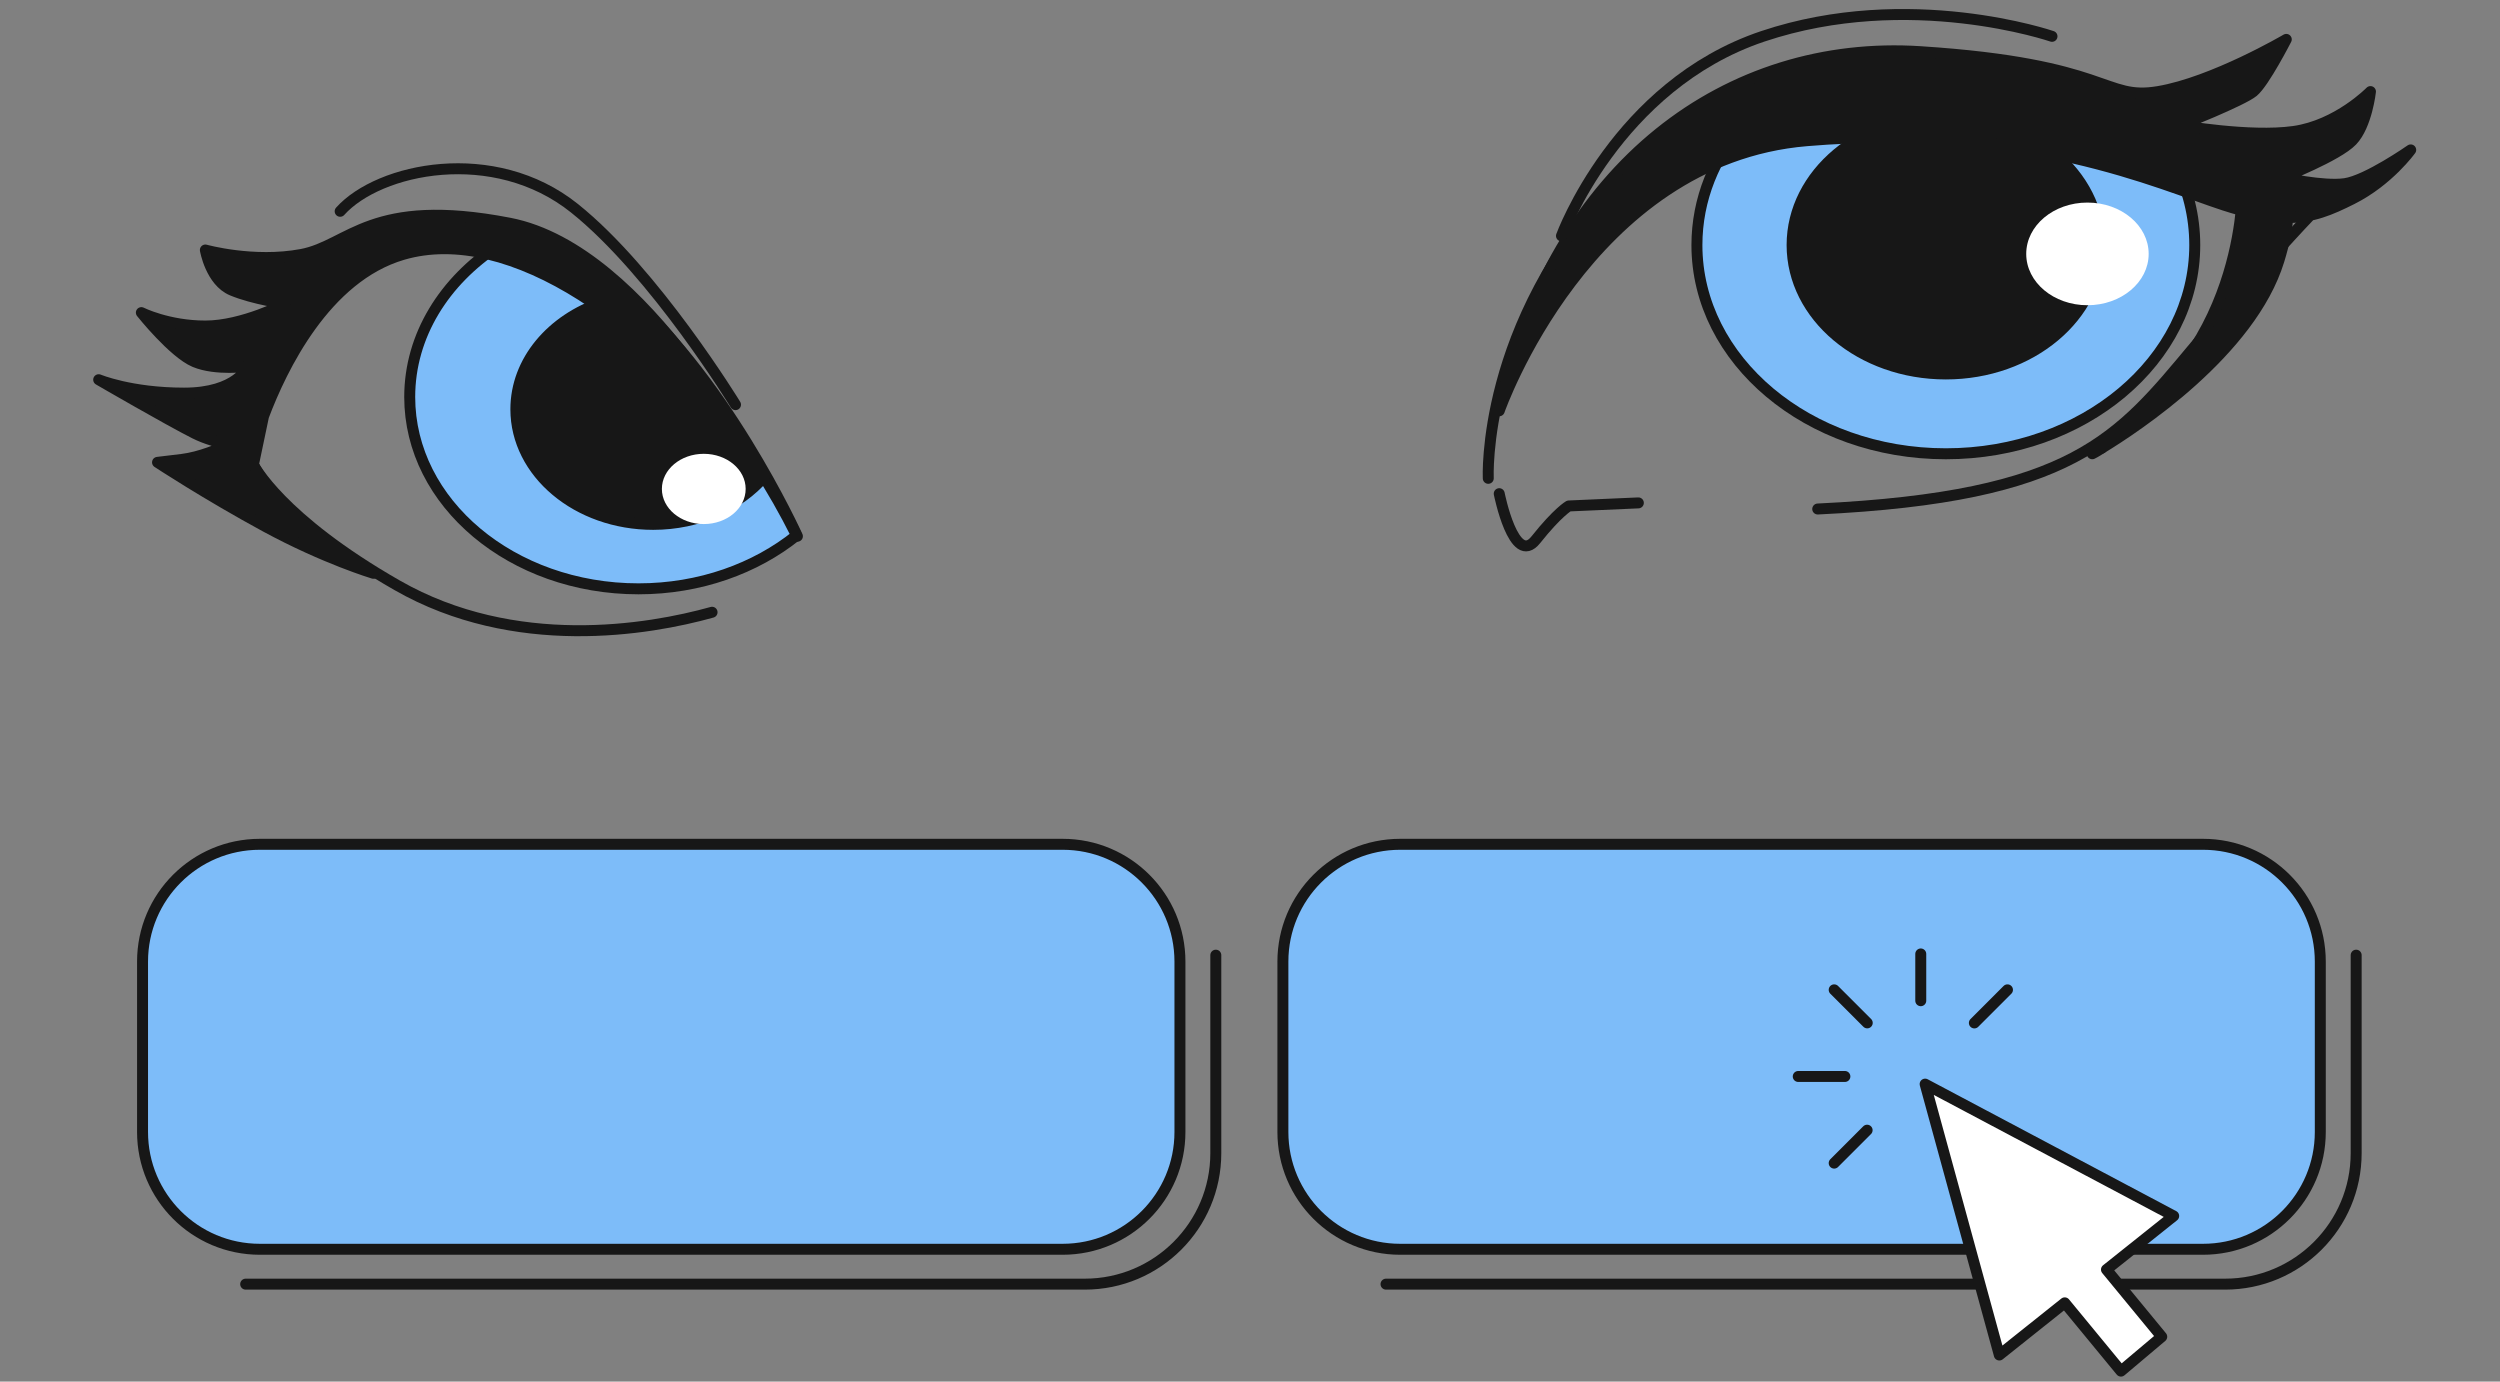 <svg width="228" height="126" viewBox="0 0 228 126" fill="none" xmlns="http://www.w3.org/2000/svg">
<rect x="0" y="0" width="228" height="126" fill="#808080" stroke="none"/>
<path d="M200.912 113.934H127.699C121.79 113.934 117 109.144 117 103.235V87.699C117 81.79 121.79 77 127.699 77H200.912C206.821 77 211.611 81.79 211.611 87.699V103.235C211.612 109.144 206.822 113.934 200.912 113.934Z" fill="#7DBCF9" stroke="#171717" stroke-miterlimit="10"/>
<path d="M126.405 117.114H202.933C209.532 117.114 214.882 111.764 214.882 105.165V87.111" stroke="#171717" stroke-miterlimit="10" stroke-linecap="round" stroke-linejoin="round"/>
<path d="M96.912 113.934H23.699C17.79 113.934 13 109.144 13 103.235V87.699C13 81.79 17.79 77 23.699 77H96.912C102.821 77 107.611 81.79 107.611 87.699V103.235C107.612 109.144 102.822 113.934 96.912 113.934Z" fill="#7DBCF9" stroke="#171717" stroke-miterlimit="10"/>
<path d="M22.405 117.114H98.933C105.532 117.114 110.882 111.764 110.882 105.165V87.111" stroke="#171717" stroke-miterlimit="10" stroke-linecap="round" stroke-linejoin="round"/>
<path d="M192.11 115.785L197.15 121.91L193.432 125.045L188.305 118.819L182.338 123.577L175.572 98.872L198.24 110.897L192.11 115.785Z" fill="white" stroke="#171717" stroke-miterlimit="10" stroke-linecap="round" stroke-linejoin="round"/>
<path d="M167.278 90.273L170.292 93.287" stroke="#171717" stroke-miterlimit="10" stroke-linecap="round" stroke-linejoin="round"/>
<path d="M164 98.174H168.254" stroke="#171717" stroke-miterlimit="10" stroke-linecap="round" stroke-linejoin="round"/>
<path d="M180.062 93.292L183.081 90.273" stroke="#171717" stroke-miterlimit="10" stroke-linecap="round" stroke-linejoin="round"/>
<path d="M167.278 106.076L170.281 103.073" stroke="#171717" stroke-miterlimit="10" stroke-linecap="round" stroke-linejoin="round"/>
<path d="M175.174 91.265V87" stroke="#171717" stroke-miterlimit="10" stroke-linecap="round" stroke-linejoin="round"/>
<path d="M180.799 9.752C171.968 8.176 164.195 9.616 159.086 11.175C156.367 14.313 154.759 18.172 154.759 22.349C154.759 32.862 164.923 41.384 177.461 41.384C189.999 41.384 200.162 32.862 200.162 22.349C200.162 19.706 199.518 17.189 198.357 14.9C194.315 13.616 191.28 11.622 180.799 9.752Z" fill="#7DBCF9" stroke="#171717" stroke-miterlimit="10" stroke-linecap="round" stroke-linejoin="round"/>
<path d="M177.46 34.105C185.204 34.105 191.481 28.842 191.481 22.349C191.481 15.856 185.204 10.592 177.46 10.592C169.717 10.592 163.439 15.856 163.439 22.349C163.439 28.842 169.717 34.105 177.46 34.105Z" fill="#171717" stroke="#171717" stroke-miterlimit="10" stroke-linecap="round" stroke-linejoin="round"/>
<path d="M190.375 27.837C193.458 27.837 195.958 25.741 195.958 23.155C195.958 20.57 193.458 18.474 190.375 18.474C187.291 18.474 184.792 20.57 184.792 23.155C184.792 25.741 187.291 27.837 190.375 27.837Z" fill="white"/>
<path d="M135.73 43.623C135.73 43.623 135.062 29.627 147.415 16.47C162.803 0.08 182.135 6.672 188.812 9.192C195.489 11.711 207.507 19.549 207.507 19.549L210.511 19.829C210.511 19.829 206.412 24.099 200.162 31.585C193.151 39.983 189.146 45.302 165.777 46.422" stroke="#171717" stroke-miterlimit="10" stroke-linecap="round" stroke-linejoin="round"/>
<path d="M136.73 45.023C136.73 45.023 138.065 51.742 140.069 49.223C142.072 46.703 143.074 46.144 143.074 46.144L149.417 45.864" stroke="#171717" stroke-miterlimit="10" stroke-linecap="round" stroke-linejoin="round"/>
<path d="M213.849 16.75C211.846 17.03 208.174 16.19 208.174 16.19C208.174 16.19 213.182 14.23 214.517 12.831C215.852 11.431 216.186 8.352 216.186 8.352C216.186 8.352 213.181 11.431 209.175 11.991C205.169 12.551 198.826 11.431 198.826 11.431C198.826 11.431 204.501 9.191 205.503 8.352C206.505 7.512 208.508 3.593 208.508 3.593C208.508 3.593 201.831 7.512 196.823 8.352C191.815 9.192 192.483 5.832 175.123 4.712C157.763 3.593 141.738 14.79 136.731 37.464C136.731 37.464 144.743 14.51 164.774 12.831C184.805 11.151 196.823 16.75 202.832 18.709C203.389 18.891 203.904 19.041 204.401 19.176C204.138 21.876 203.158 27.584 199.493 32.706C195.924 37.693 193.042 39.971 191.675 40.874C194.766 38.991 205.284 32.08 207.839 23.748C208.35 22.081 208.586 20.81 208.633 19.837C210.893 19.845 212.53 19.149 214.516 18.149C217.854 16.47 219.857 13.671 219.857 13.671C219.857 13.671 215.852 16.47 213.849 16.75Z" fill="#171717" stroke="#171717" stroke-miterlimit="10" stroke-linecap="round" stroke-linejoin="round"/>
<path d="M191.676 40.874C191.132 41.205 190.814 41.383 190.814 41.383C190.814 41.383 191.125 41.238 191.676 40.874Z" fill="#171717" stroke="#171717" stroke-miterlimit="10" stroke-linecap="round" stroke-linejoin="round"/>
<path d="M142.406 21.509C142.406 21.509 147.414 7.793 160.768 3.314C174.122 -1.165 187.142 3.314 187.142 3.314" stroke="#171717" stroke-miterlimit="10" stroke-linecap="round" stroke-linejoin="round"/>
<path d="M72.723 48.904C72.723 48.904 65.913 33.813 56.184 26.063C46.455 18.314 33.808 20.353 28.458 28.511C23.107 36.669 23.107 42.378 23.107 42.378C23.107 42.378 25.539 47.272 36.241 53.391C46.942 59.508 59.103 57.469 64.94 55.838" stroke="#171717" stroke-miterlimit="10" stroke-linecap="round" stroke-linejoin="round"/>
<path d="M45.434 22.407C40.532 25.609 37.366 30.592 37.366 36.206C37.366 45.869 46.708 53.701 58.231 53.701C63.829 53.701 68.901 51.842 72.649 48.833C63.841 31.216 50.99 24.556 45.434 22.407Z" fill="#7DBCF9" stroke="#171717" stroke-miterlimit="10" stroke-linecap="round" stroke-linejoin="round"/>
<path d="M54.915 27.584C50.306 29.133 47.047 32.907 47.047 37.325C47.047 43.123 52.652 47.822 59.566 47.822C63.726 47.822 67.401 46.114 69.678 43.496C64.99 35.973 59.623 30.922 54.915 27.584Z" fill="#171717" stroke="#171717" stroke-miterlimit="10" stroke-linecap="round" stroke-linejoin="round"/>
<path d="M46.456 20.353C33.809 17.905 31.863 22.392 27.485 23.208C23.107 24.024 18.729 22.801 18.729 22.801C18.729 22.801 19.215 25.656 21.161 26.472C23.107 27.287 26.025 27.695 26.025 27.695C26.025 27.695 22.134 29.734 18.729 29.734C15.324 29.734 12.892 28.511 12.892 28.511C12.892 28.511 15.811 32.182 17.756 32.998C19.702 33.813 22.62 33.405 22.62 33.405C22.62 33.405 21.647 35.853 16.783 35.853C11.919 35.853 9 34.629 9 34.629C9 34.629 15.324 38.3 17.756 39.524C18.806 40.052 19.945 40.351 20.903 40.522C20.076 40.912 18.246 41.7 16.59 41.899C14.367 42.166 14.367 42.166 14.367 42.166C14.367 42.166 18.813 45.095 24.212 48.024C29.611 50.953 34.057 52.285 34.057 52.285C34.057 52.285 26.235 47.567 23.458 43.01C23.33 42.8 23.212 42.589 23.107 42.38L24.032 37.967C25.69 33.565 29.673 25.281 36.727 23.211C46.456 20.355 59.589 29.328 69.318 43.196C69.318 43.194 59.103 22.8 46.456 20.353Z" fill="#171717" stroke="#171717" stroke-miterlimit="10" stroke-linecap="round" stroke-linejoin="round"/>
<path d="M67.078 36.905C67.078 36.905 59.733 24.868 52.389 18.99C45.044 13.111 34.56 15.331 31.023 19.27" stroke="#171717" stroke-miterlimit="10" stroke-linecap="round" stroke-linejoin="round"/>
<path d="M68.004 44.591C68.004 46.36 66.294 47.794 64.184 47.794C62.074 47.794 60.364 46.36 60.364 44.591C60.364 42.822 62.074 41.388 64.184 41.388C66.294 41.388 68.004 42.822 68.004 44.591Z" fill="white"/>
</svg>
